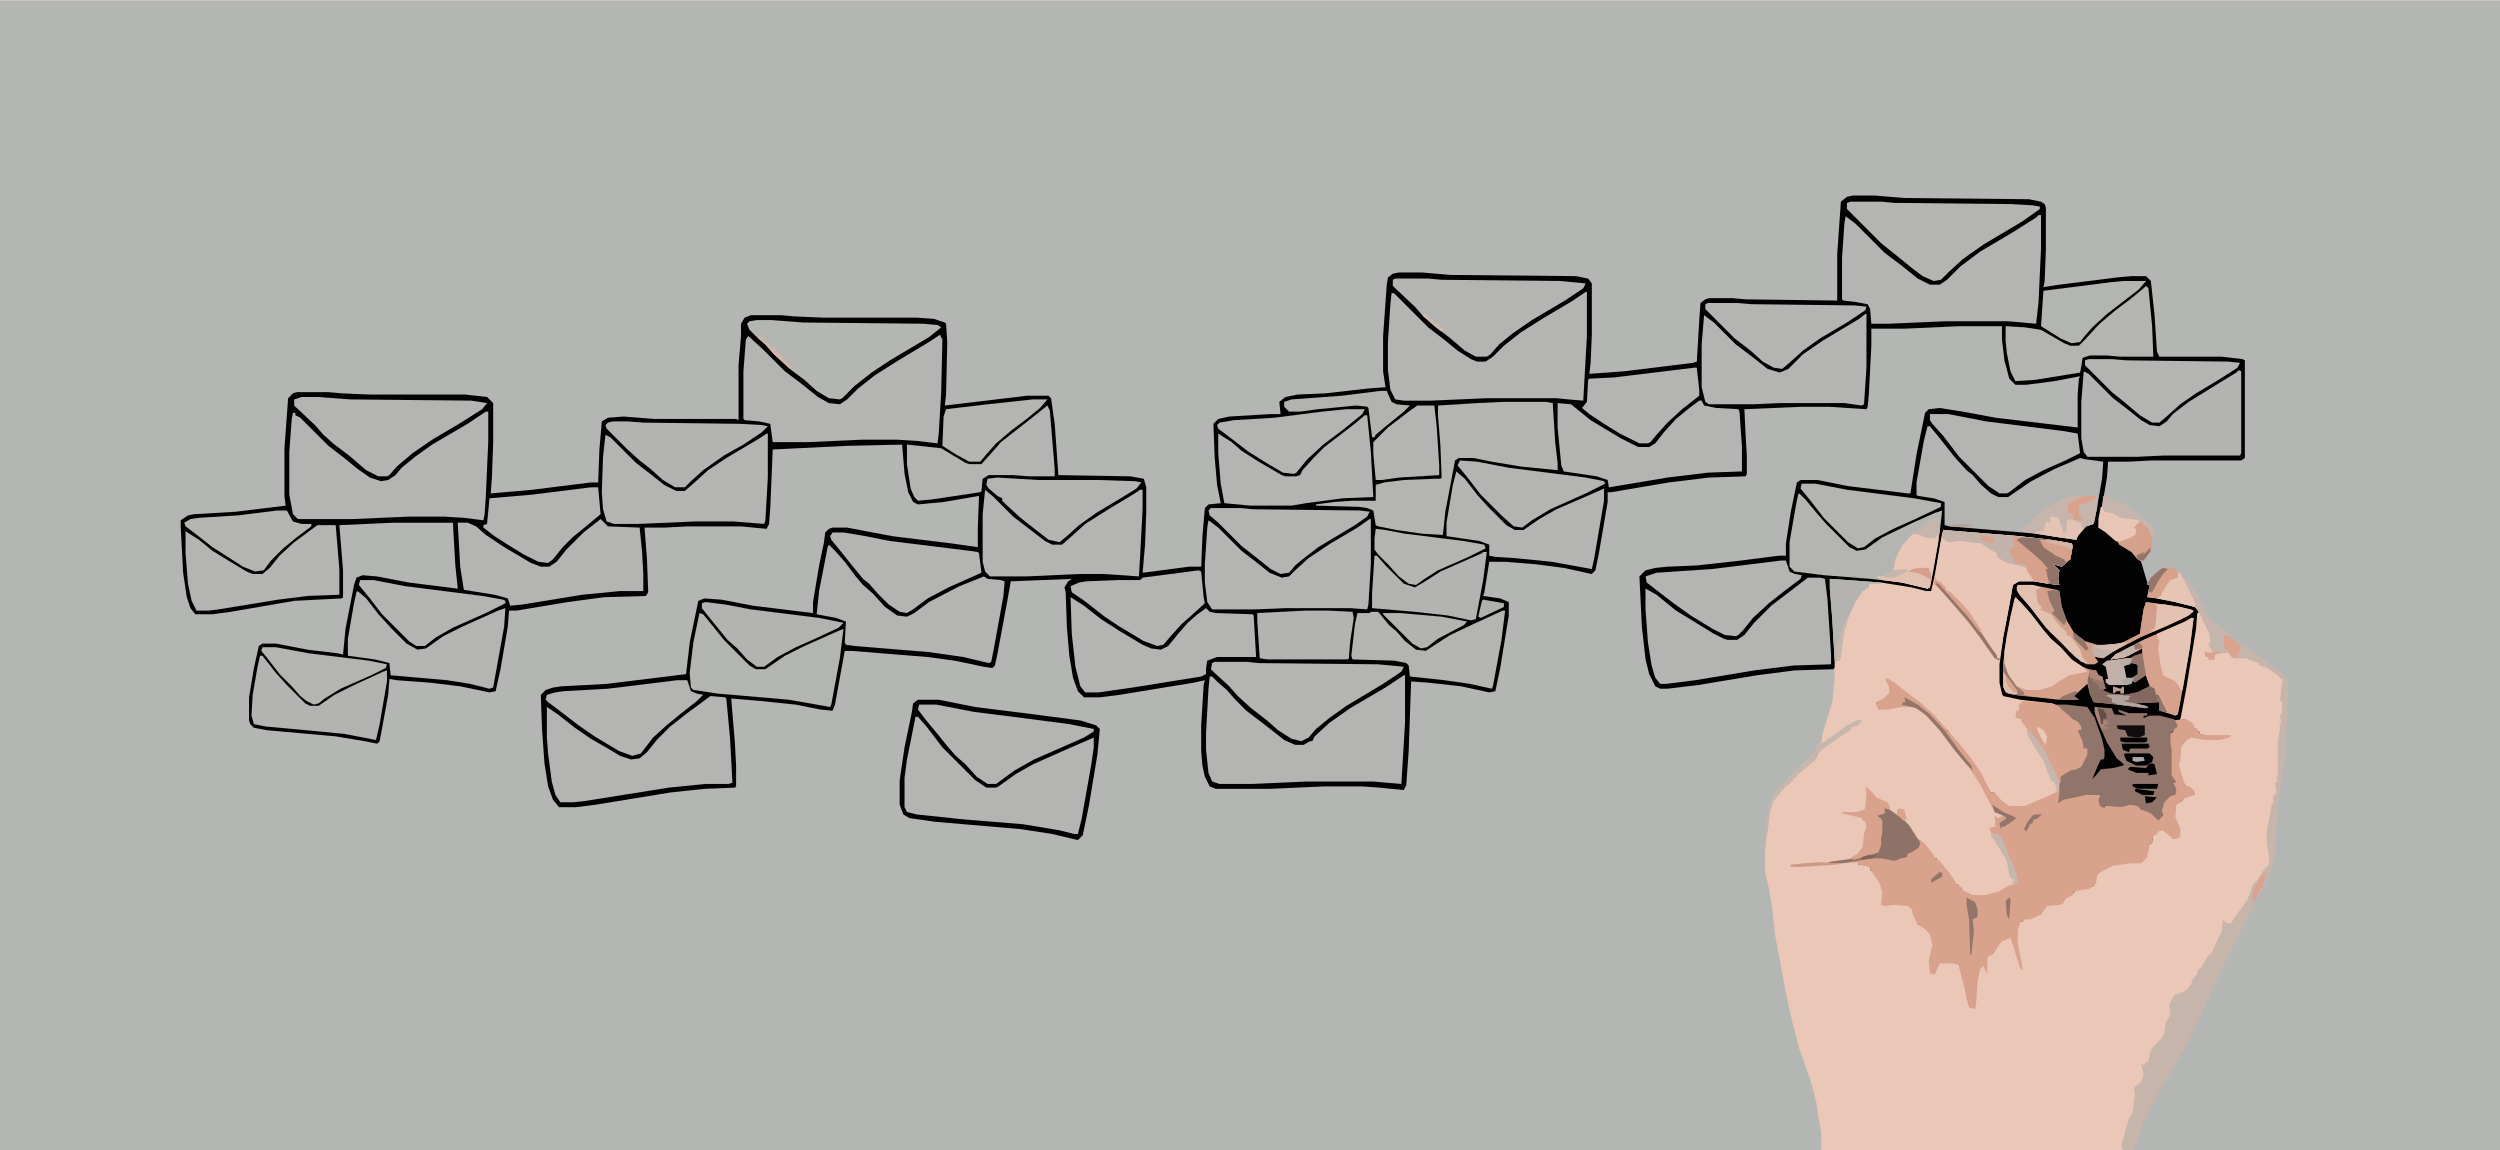 <?xml version="1.0" encoding="UTF-8"?>
<svg version="1.1" viewBox="0 0 2048 942" width="1280" height="589" xmlns="http://www.w3.org/2000/svg">
<path transform="translate(0)" d="m0 0h2048v942h-2048z" fill="#B4B6B3"/>
<path transform="translate(1518,160)" d="m0 0h18l24 2 102 1 10 2 3 2 1 3v34l-1 26-1 5 13-2 48-6 11-1h12l4 4 3 28 2 30 2 4h51l17 2 2 1v80l-3 2h-73l-19 1h-17l-1 13-7 41 4 2 8 6 8 7 9 6 6 7 5 17v2h2l-2 10 17 2 16 3 7 3 2 2-2 23-7 42-5 24-1 2 4-2 7 5 1 3 2 1v2h2v2l6 1h20l-2 2-8 2h-12l-11-2-5 3-3 5-1 11-1 4 4 13 1 3 5 2 3 3v3l-9 3-4 4h-2l-1 11 3 7 1 3v6l-3 2h-3l-8-7-4 1-2 3h-2l-1 7h-2l-2 11-5 5h-9l-14 2-10 5-3 3-1 7h-2v2l-4 2-12 2-1 3-6 3-2 4-2 1-11 1-5 7-9 4h-5l-1 2h-2l-1 4-1 2v12l3 15 1 7-2-2-8-25-7 3-4 5-3 5-5 3v14l-2-4-1-3-3 3-2 10-1 16-1 6-5-1-2-7-2-10-4-15v-3l-6-1h-10l-4 9-4-1-1-10 3-13-2-9-4-4-6-4-4-8-1-5-3-2-12-1-7 1-3-1 1-10-2-7-3-5-3-4v-2h-2v-3l-10-2v-2l-13 1h-11v-1l21-3 16-4 3-3 2-4v-7l1-9v-6l-5-1 2-2 6-1-1-5 5 2 11 8 5 5 7 11 5 3 8 10 1 3h2v2h2l8 10 5 7v2h2l3 3v2l5 2 4 2h10l12-3 6-4 8-3-1-7-12-31-6-2-3-3v-2l5-1-1-9 3 2 4-2-7-3-12-23-10-15-8-9-9-12-11-14-9-9-8-4h-10l-10 2h-8l-2-3v-3l6-3 5-5-1-6-2-3 1-3 15 11 13 10 10 9 21 24 9 11 9 13 8 16h3l6 7 6 4h13l9-4 12-5 6-3 1-12 11-7 6-1 5-10 1-5h-3l-2-4-2-5-1-6h3l-4-7-6-3-4-5-5-3v-2l-31-4-14-3-3-6-1-6v-18l6-36 4-18 1-8 3-3 3-1h12l21 4-2-7 2-5-4-2-1-3h6 3l4-4 2-12-24-4-44-4-35-3-2-1-3 21-5 26-2 4-7-1-26-5-33-3-13-1-4-1 3 33 2 38-2 3-32 1-31 4-48 8-25 3h-6l-4-2-5-10-3-12-3-27-2-41 5-5 8-2 10-1 24-1 36-4 31-4h6v-10l4-26 5-24 3-2h14l25 5 49 6h2l5-32 7-34 3-3 9-1 19 3 27 5 67 8v-27l1-13 1-2-21 4-23 3h-9l-5-5-4-15-2-17v-11h-35l-44 2h-28v14l-2 39-1 11-1 2-16-1-15-1h-22l-47 2 1 21 1 17v15l-1 2-30 1-33 4-47 8h-3v8l-7 41-3 15-3 3-23-5-23-3-25-2h-13l-4 25-1 3 14 2 7 3v11l-7 43-4 19-5 1-23-5-27-3-14-1-2 57-2 28-2 4-20-2-14-1h-31l-45 2h-44l-5-2-4-8-2-9-1-12v-21l2-33 1-4-9 2-61 10-16 2h-13l-5-5-4-11-3-18-2-23-1-29-1-4 3-5 3-2-50 2-3 17-8 43-2 9-2 2-7-1-24-5-22-3-62-5h-6l-8 44-2 5-10-1-20-4-29-3-24-2 3 36 1 19v17l-1 1-25 1-28 3-61 10-16 2h-14l-5-6-4-11-3-19-2-28-1-28 4-4 6-2 7-1 37-2 65-8 3-26 7-34 5-2 14 1 26 5 49 6v-9l5-30 4-19 1-8 3-3 3-1h12l37 7 49 6 21 3v-16l1-26-29 5-21 2-4-2-4-8-3-15-2-24-45 1-61 3-2 48-1 13-2 4-21-2h-44l-19 1h-16l2 26 1 27-2 3-34 1-30 4-42 7h-6l-1 13-6 35-4 18-5 1-24-5-25-3-27-2-6-1-1 13-7 38-2 2-10-2-24-4-56-5-11-2-3-3-1-3v-19l4-24 4-18 3-2h11l26 5 25 3 4 1 2-21 7-36 2-6 5-2 12 1 26 5 40 5-2-19-2-35h-49l-44 2 3 37v22l-1 1-39 2-52 9-15 2h-14l-4-5-3-9-3-20-2-38v-5l6-4 5-1 34-2 41-5-1-8v-39l3-41 4-4 3-1h26l11 1 23 1h78l18 2 5 5v32l-1 28-1 14 34-3 48-6h6l1-27 2-23 5-3 13-1 25 2h67l2 1v-45l2-24v-10l3-5 5-2h25l11 1 24 1h76l14 1 9 3 1 1 1 15-1 43-1 9 67-8h18l2 2 3 21 3 42 59 1 11 2 2 7v20l-1 27-2 23 38-5h10l1-25 2-23 3-3 10-1-3-15-2-23-1-27 4-4 9-2 34-2h8l-1-10 5-4 10-2 23-1 35-4 14-1-2-13v-29l3-42 1-6 4-3 5-1h19l23 2 103 1 10 2 3 4v42l-1 23-1 9 28-2 57-7 3-1 2-34 1-14 4-3 3-1h19l11 1 75 1v-38l3-43 5-4z" fill="#020203"/>
<path transform="translate(1592,434)" d="m0 0 62 5 26 3 17 3 1 2-2 11-7 6-7-2 5 5-1 7 1 5-9-1-12-2h-12l-5 3-3 17-5 26-3 22v15l2 9 1 2 14 3 26 3 5 2 3 3 6 5 3 3 4 2 3 4v3h-3l4 9 1 6h3v5l-5 10-4 2-5 1-8 5-1 12-12 6-7 3-9 4h-13l-9-7-3-3v-2h-3l-6-9-5-10-7-10-9-11-8-9v-2l-4-2-7-8-13-13-11-8-15-11 2 5 1 6-5 5-5 3h-2l2 6 18-3h10l8 4 12 12 20 26 9 11 9 15 9 17v2l7 2 1 2-6 2-1-1v7l-1 2-4-1 4 5 5 1 5 12 8 20 1 7-9 4-9 5-9 2h-10l-9-5v-2l-3-1v-2h-2l-10-14-3-3v-2h-2v-2h-2l-11-14-5-3-8-13-9-6-8-5v4l-6 2 4 4v10l-1 4v6l-2 6-11 4-19 4h13v2h6l4 2v3h2l4 6 3 5 2 7-1 8-1 2 11-1 11 1 5 5 1 5 2 6 4 2 5 3 3 5 1 8-3 12 1 10h3l3-8 1-1h10l6 2 5 18 3 15 1 2 4 1v-13l2-16 4-8 3 3v-8l3-3h3l2-5 6-7 6-2 3 7 6 18-3-12-1-7v-12l3-6h2l1-3 7-1 8-4 3-5 1-1 11-1 2-1 3-5 5-2 3-3 14-3v-2h2v-7l7-6 7-3 17-2h6l4-4 3-11h2l1-7 4-4 4-1 9 8 2-2h3l-1-8-2-2-2-6 1-8 1-3 5-2 1-3 5-2h4l-3-5-5-3-3-6-3-11 2-9v-6l1-2h2l1-3 5-3 11 2h12l8-2h-18l-6-2v-2h-2v-2l-3-1-2-4-6-3-3 1 5-26 8-49 1-13h2l1-3 3 10 5 10 1 5-2 4 4 7-4 1-4-2 1 4h2v2h5v-4l10-3 3 1 3 4h11l10 5v2l7 1 12 9 1 6-3 13h2v11l-1 2v8l-1 7-1 11v23h-2l1 5h-2l1 2v8h-2v7h-2l1 4-4 20 1 17 1 6-3 7-3 2-3 7-5 5-5 12-8 12-5 6-4 1-2-2-2 10-7 14-2 5h-2l-6 10h-2l-1 5-4 7-5 7-6 2-5 3-2 7 1 6-5 10-1 8-5 6h-2l-2 7-2 3-2 5-3 1v2l2 1h-3v2l1 5-3 6-5 5 1 6-2 13-4 7-3 9-1 7-1 8h-247v-14l-2-11-2-14-5-19-9-25-6-23-5-23-9-48-2-20-3-18-3-13v-18l3-31 3-9 12-14h2l1-3h2v-2l5-5 10-8h2l5-10 17-12 6-4h2v-2l3-2h3l1-3-7 2-22 16h-2l1-8 8-26 2-20v-13l-2-35-2-25v-8l42 3 25 4 12 3h4l3-13 6-34z" fill="#EAC7B7"/>
<path transform="translate(1545,555)" d="m0 0 7 4 10 8 12 9 10 9 21 24 9 11 9 13 8 16h3l6 7 6 4h13l9-4 12-5 6-3 1-5h1v9 4l5-3 7-1 10-2 11 1-1 6 1 3h4l5-1 8 1 9-2 7 3v2l5 1 5 3 5 4 1-3h2l-2-6 3-6 6-6h3l-1-5-1-4 2-1-4-5v-24l-1-5 1-6h2l1-4 2-2-3-4 8-1h3l6 4 1 3 2 1v2h2v2l6 1h20l-2 2-8 2h-12l-11-2-5 3-3 5-1 11-1 4 4 13 1 3 5 2 3 3v3l-9 3-4 4h-2l-1 11 3 7 1 3v6l-3 2h-3l-8-7-4 1-2 3h-2l-1 7h-2l-2 11-5 5h-9l-14 2-10 5-3 3-1 7h-2v2l-4 2-12 2-1 3-6 3-2 4-2 1-11 1-5 7-9 4h-5l-1 2h-2l-1 4-1 2v12l3 15 1 7-2-2-8-25-7 3-4 5-3 5-5 3v14l-2-4-1-3-3 3-2 10-1 16-1 6-5-1-2-7-2-10-4-15v-3l-6-1h-10l-4 9-4-1-1-10 3-13-2-9-4-4-6-4-4-8-1-5-3-2-12-1-7 1-3-1 1-10-2-7-3-5-3-4v-2h-2v-3l-10-2v-2l-13 1h-11v-1l21-3 16-4 3-3 2-4v-7l1-9v-6l-5-1 2-2 6-1-1-5 5 2 11 8 5 5 7 11 5 3 8 10 1 3h2v2h2l8 10 5 7v2h2l3 3v2l5 2 4 2h10l12-3 6-4 8-3-1-7-12-31-6-2-3-3v-2l5-1-1-9 3 2 4-2-7-3-12-23-10-15-8-9-9-12-11-14-9-9-8-4h-10l-10 2h-8l-2-3v-3l6-3 5-5-1-6-2-3z" fill="#D8A28C"/>
<path transform="translate(752,573)" d="m0 0h17l30 6 48 6 38 5 13 4 3 3-2 21-7 42-5 24-4 4-21-5-26-4-70-6-21-3-5-3-3-8v-20l4-27 6-29 1-7z" fill="#B4B5B2"/>
<path transform="translate(1299,239)" d="m0 0h1v36l-3 53-12-1-10-1h-57l-46 2h-22l-7-1-4-8-2-16v-23l2-31 1-9h2l28 28 13 10 11 9 11 7 5 2h7l6-4 9-9 14-11 19-12 22-13z" fill="#B4B5B2"/>
<path transform="translate(1150,553)" d="m0 0h1v39l-3 50-12-1-11-1h-54l-45 2h-27l-6-2-3-7-2-19v-14l2-36 1-10h2l5 5 7 6 7 8 9 9 17 13 14 11 9 4h7l5-3h2l2-4 12-11 17-12 29-17z" fill="#B4B5B2"/>
<path transform="translate(398,337)" d="m0 0h2v24l-2 45-1 15-1 5-16-2-16-1h-29l-46 2h-45l-4-4-3-16v-35l2-27 1-5h2v2l4 2 23 23 13 10 11 9 10 7 9 3 6-1 6-4 5-6 11-9 14-10 29-17 12-8z" fill="#B4B5B2"/>
<path transform="translate(1670,176)" d="m0 0h2v27l-2 44-2 18-11-1-12-1h-52l-46 2h-14l-1-12-2-4-11-2-9-1-1-1v-34l2-29 1-5 8 6 24 24 12 9 15 12 10 5h8l6-4 11-11 16-12 27-16 19-12z" fill="#B4B5B2"/>
<path transform="translate(770,274)" d="m0 0 2 4-1 44-2 33-1 8-17-2-16-1h-29l-44 2h-29l-2-15-9-2-12-1-1-1v-39l2-26 2-3 12 11 18 18 12 9 15 12 9 5 9 1 6-4 9-9 14-11 19-12 25-15z" fill="#B4B5B2"/>
<path transform="translate(582,570)" d="m0 0 12 1 1 1 3 32 2 37-3 1h-19l-30 3-69 11-9 1h-11l-4-6-3-11-3-23-1-13v-25l9 6 14 11 13 9 14 8 10 6 9 3 7-1 6-5 8-10 11-11 14-11z" fill="#B4B5B2"/>
<path transform="translate(1481,473)" d="m0 0h10l4 1 2 16 3 46v8l-31 1-32 4-48 8-24 3h-5l-4-5-3-10-3-19-2-27v-17l9 5 16 13 18 11 13 8 8 4 3 1h8l6-4 8-10 14-14 17-13z" fill="#B4B5B2"/>
<path transform="translate(1232,329)" d="m0 0h34l6 1 2 32 2 17v6l-30-3-24-4-15-3h-12l-3 2-8 42-2 19-17-1-21-3-15-3-2-1-2-12-5-2-7-1-35-1v-1l15-2 15-1h19v-13l7-2 16-2 25-1h5l1-1-1-26-2-25v-8l32-2z" fill="#B4B4B1"/>
<path transform="translate(752,573)" d="m0 0h17l30 6 48 6 38 5 13 4 3 3-2 21-7 42-5 24-4 4-21-5-26-4-70-6-21-3-5-3-3-8v-20l4-27 6-29 1-7zm-2 14-7 35-2 15v24l2 4 8 2 38 4 49 4 30 5 12 3h3l3-12 8-45 2-14v-8l-23 10-27 12-14 8-14 10-2 1h-8l-9-6-27-27-13-17-7-8z" fill="#B4B5B2"/>
<path transform="translate(679,446)" d="m0 0 5 5 8 9 9 12 6 7 8 7 10 11 10 7 8 1 6-3 12-9 25-13 20-8 3 2 11 1 3 1-1 12-8 44-2 10-2 1-21-5-28-4-61-5-7-1-1-2 1-17-8-3-16-3 2-19 7-36z" fill="#B4B5B2"/>
<path transform="translate(1579,349)" d="m0 0h2l9 11 11 14 10 11 5 4 7 8 8 7 6 3h8l19-13 19-10 21-9 4 1 15 2-1 14-6 34-1 3-6 2-7 8-1 3-14-2-19-3-71-6-4-1v-19l-9-3-13-2-1-1v-10l6-34z" fill="#B4B5B2"/>
<path transform="translate(1392,328)" d="m0 0h2l2 4 10 2 18 1 1 2 2 29v20l-28 1-33 4-48 8-1-6-9-3-27-4-2-5-3-31v-20l11 1 16 13 25 15 14 7h9l5-3 7-9 10-11 11-9z" fill="#B4B5B2"/>
<path transform="translate(492,425)" d="m0 0 6 6 26 1 2 20 1 18v14h-19l-31 3-49 8-10 1-2-6-11-3-25-4-3-19-2-36h8l7 3 8 7 15 10 22 13 8 3h7l6-4 8-10 14-14z" fill="#B4B5B2"/>
<path transform="translate(1122,425)" d="m0 0h1v37l-2 33-1 4-14-1h-53l-24 1h-36l-4-6-2-16v-15l2-30 1-6 8 6 19 19 13 10 10 8 10 4 6-1 5-5 11-10 18-12 22-13z" fill="#B4B5B2"/>
<path transform="translate(1528,257)" d="m0 0h1v44l-2 30-2 1-14-2h-53l-22 1h-36l-3-2-3-12v-35l2-24 8 6 18 18 12 9 14 11 10 3 7-3 12-12 16-11 30-18z" fill="#B4B5B2"/>
<path transform="translate(628,355)" d="m0 0h1v36l-2 35-1 3-25-2h-32l-46 2h-20l-6-2-3-10-1-14 1-29 2-18 4 2 21 21 13 10 10 8 10 5h7l8-7 11-10 15-10 27-16z" fill="#B4B5B2"/>
<path transform="translate(877,489)" d="m0 0 11 7 14 11 14 9 20 12 7 3 8 1 6-3 9-11 7-8 8-7 7-5 3 3 5 1 30 1 1 1 2 34h-32l-8 3-1 6v5l-4 2-56 9-28 4h-11l-4-5-4-16-3-27z" fill="#B4B5B2"/>
<path transform="translate(1651,489)" d="m0 0 5 5 8 9 10 13 6 7 8 7 9 10 9 6 5 2 6 1 2 4 3 1 3 10-3 1 7 3 12 1 10-2 10-5-5-14-1-6v-11l-14 7-12 2 4-4 23-12 34-15 5-3h2l-3 24-7 40-3 15-2 1-13-4v-7l-20 1 11 3-3 1-22-3-20-2-3-7-2-8-11 10 4 3h-17l-37-4-6-2-2-5v-19l3-23 6-29z" fill="#D6A18B"/>
<path transform="translate(1834,303)" d="m0 0 2 1v67l-1 2h-63l-21 1h-41l-3-4-2-11v-30l2-25 4 2 20 20 13 10 10 8 7 4 8 1 6-4 5-6 13-10 21-13 18-11z" fill="#B3B4B1"/>
<path transform="translate(1592,434)" d="m0 0 62 5 26 3 17 3 1 2-2 11-7 6-7-2 5 5-1 7 1 5-9-1-12-2h-12l-5 3-3 17-5 26-3 19-4-2-12-17-9-12-12-14-14-16-3-1 6-36z" fill="#E9C6B6"/>
<path transform="translate(807,401)" d="m0 0 7 6 16 16 26 20 6 3h8l8-7 11-10 19-12 20-12 6-4h2v16l-2 38-1 17-29-2h-20l-43 2h-30l-4-4-2-8v-39z" fill="#B4B5B2"/>
<path transform="translate(1684,577)" d="m0 0h9l17 2 6 9 6 17 2 9v6l-1 2h-2l-2 4-5 12 3-3 4-5 10-1 8-2 1-1-6-5-8-13-7-16-3-9v-4l14 1 2 5 10 1-6-3-1-2 9 3h15v2h-3v2l5-2h8l12 3 3 5-1 2-2 1-1 3h-2v9l1 5v21l4 6h-3l3 5-1 5-4 1-5 5-2 7 1 4-4 4-6-6-8-3-3-3-6-1-7 2-13-1-1 2-4-2-1-5 2-4h-12l-9 2-10 2-4 3 1-9v-13l11-7 6-1 5-10 1-5h-3l-2-4-2-5-1-6h3l-4-7-6-3-4-5-5-3v-2z" fill="#92756A"/>
<path transform="translate(1784,468)" d="m0 0 2 1v2l4 2 8 11 6 11 7 13 10 6 5 5 6 7 5 2 10 7 17 12 7 6 3 7v15l-2 44-6 40-1 12-1 27-2 10-3 8-9 19-3 1-1 6-27 54-16 35-11 23-14 25-9 15-8 16-3 7h-2l-2 9-5 13h-2l1 3h-9l-1-5 2-7 1-4 3-10 3-5 2-15-1-5 6-5 2-6-2-9 3 2v-2l3-2 2-9 4-5 5-5 2-4 1-8 4-7-1-8 4-8 6-2 4-2 4-5 1-4 3-3 2-5 2-1 6-11h2l6-13 3-6 1-10 3 3h4l2-4 6-8 5-7 5-13 5-5 3-6 3-3 2-1v-7l-2-12v-8l2-12 2-10v-2h2l-1-5 1-2h2l-1-10h2l-1-5h2l-1-3v-26l1-5 1-7-1-2h2l-1-7 1-1 1-11h-2l1-11 1-6-5-5-9-6-5-1v-2l-9-3-1-1h-12l-2-5-8 1-5 1v4h-5v-2h-2l-1-4 6 1v-2l-3-6h2l-1-8-8-17-4-5-16-4-15-3-1-2 4-1 3-6 5-7 6-1z" fill="#C7B5AC"/>
<path transform="translate(1516,165)" d="m0 0h25l11 1 96 1 17 1 6 1v2l-14 10-32 19-17 12-12 11-6 6-6 1-9-4-8-6-16-13-10-8-28-28v-5z" fill="#B4B5B1"/>
<path transform="translate(995,542)" d="m0 0h26l10 1 98 1 21 2-2 4-15 10-30 18-14 10-11 9-6 7-6 3-8-2-11-7-9-8-13-10-11-10-7-8-12-11-3-3 1-5z" fill="#B4B5B1"/>
<path transform="translate(1143,228)" d="m0 0h27l11 1 97 1 21 2-2 4-15 10-27 16-16 11-11 9-7 8-3 2h-9l-9-5-13-11-12-9-9-8-7-8-17-16-1-1v-5z" fill="#B4B5B2"/>
<path transform="translate(247,325)" d="m0 0h13l27 2 99 1 13 2-4 5-19 12-22 13-16 11-13 11-6 7-2 1h-7l-10-5-14-12-12-9-9-8-7-8-16-15-1-1v-5z" fill="#B4B5B2"/>
<path transform="translate(620,262)" d="m0 0h12l26 2 98 1 12 1 3 2-10 8-32 19-15 10-14 11-10 10-2 1-9-1-10-6-10-9-12-9-13-12-7-8-8-7-5-5-2-5 2-2z" fill="#B4B6B2"/>
<path transform="translate(260,430)" d="m0 0h15l3 36v21l-26 1-24 3-49 8-8 1h-10l-4-8-3-14-2-25v-18l11 7 11 9 13 8 15 9 5 2h8l6-5 8-10 12-11z" fill="#B4B5B2"/>
<path transform="translate(1118,340)" d="m0 0h2l3 30 2 37-25 1-30 4-12 2h-34l-21-2-3-16-2-25v-16l11 7 8 7 14 9 19 11 3 1h9l3-1 2-4 9-10 9-9 26-20z" fill="#B4B5B2"/>
<path transform="translate(573,502)" d="m0 0 3 1 9 11 8 10 21 21 5 3h8l16-11 16-8 27-12 5-2-3 24-7 38-1 2-11-2-23-4-58-5-20-3-2-2-1-12 3-25z" fill="#B3B5B1"/>
<path transform="translate(1474,404)" d="m0 0 5 5 10 12 7 8 19 19 6 3 7-1 14-10 25-12 18-8 6-2-2 18-5 30-3 15-2 1-21-5-26-3-38-3-24-3-4-4v-20l5-29 2-10z" fill="#B4B4B1"/>
<path transform="translate(293,484)" d="m0 0 7 6 10 13 11 12 12 12 9 5 7-1 14-10 16-8 29-13 6-2-1 15-9 50-3 1-16-4-19-3-46-4-1-10-12-3-22-3v-14l5-29 2-9z" fill="#B4B5B2"/>
<path transform="translate(1193,386)" d="m0 0 7 6 10 13 9 10 15 15 7 4h7l13-9 14-8 30-13 9-4v10l-8 47-2 9-33-6-30-3-16-1-5-1v-9l-8-3-27-4v-11l5-30z" fill="#B4B5B2"/>
<path transform="translate(1581,339)" d="m0 0h15l31 6 64 8 11 2 2 16-12 6-18 8-15 8-13 10-2 1h-6l-9-6-24-24-13-17-9-10-2-3z" fill="#B4B5B2"/>
<path transform="translate(682,436)" d="m0 0h9l18 3 20 4 65 8 7 1 1 1 2 16-27 12-17 9-12 9-5 3-6-1-9-6-9-9-7-8-5-4-9-11-8-10-9-11-1-3z" fill="#B4B5B2"/>
<path transform="translate(1459,459)" d="m0 0h4l3 9 4 2 6 1-1 3-12 9-14 11-13 12-8 10-4 4-2 1-9-1-10-5-18-11-14-10-13-10-9-7-1-5 9-3 45-3z" fill="#B4B5B2"/>
<path transform="translate(555,557)" d="m0 0h8l3 9 5 2 5 1-5 5-14 11-11 9-11 10-10 13-7 2-11-4-20-12-13-9-17-13-8-6-2-2 1-4 7-2 7-1 36-2z" fill="#B4B5B2"/>
<path transform="translate(1231,500)" d="m0 0h2l-3 24-7 38-1 2-18-4-21-3-28-3-1-9-2-2-10-2-34-1-1-3 3-26 2-9h10l1-1h6l9 11 6 5 7 8 9 7 8 1 6-4 14-9 19-9z" fill="#B4B5B1"/>
<path transform="translate(858,332)" d="m0 0 2 4 4 48v6h-21l-13-1h-20l-5 3-1 10-1 1-40 6-11 1-3-3-3-7-3-20v-16l28 3 20 12 3 1h10l9-10 7-8 28-22z" fill="#B4B5B2"/>
<path transform="translate(1758,234)" d="m0 0 2 2 3 31 1 25h-27l-11-1h-14l-6 2-1 7-1 5-37 6-16 1-4-8-3-15-1-10v-12l16 1 13 2 19 11 5 2h7l5-5 12-13 13-11 12-9 11-9z" fill="#B4B5B1"/>
<path transform="translate(982,467)" d="m0 0 2 1 2 21 1 5-11 10-8 7-9 10-6 7-5 1-11-4-20-12-12-8-18-14-9-6-1-5 7-3 6-1 26-1h18l2-2z" fill="#B4B5B2"/>
<path transform="translate(213,537)" d="m0 0h2l11 14 9 10 15 15 4 2h7l13-9 16-8 24-11 3-1v9l-6 35-3 13-26-5-31-3-33-3-10-2-2-7 1-17 4-23z" fill="#B3B4B1"/>
<path transform="translate(502,345)" d="m0 0h12l13 1 79 1 18 1 5 1-5 5-15 10-16 9-17 12-10 9-5 5h-8l-10-6-10-9-9-7-10-9-17-17-1-3 2-2z" fill="#B3B4B1"/>
<path transform="translate(992,416)" d="m0 0h24l11 1 87 1 8 1-2 4-10 7-30 18-13 10-6 5-5 6-7 1-8-4-10-8-14-11-19-19-7-6-1-4z" fill="#B4B5B2"/>
<path transform="translate(1399,248)" d="m0 0h24l12 1 84 1 10 1-1 3-15 10-22 13-14 10-10 9-7 6-7-1-9-5-10-9-13-10-24-24v-4z" fill="#B4B5B2"/>
<path transform="translate(1388,301)" d="m0 0h2l2 18v5l-14 11-12 11-9 10-5 6-2 1h-7l-16-8-13-8-12-8-6-5 4-5 1-18 1-1 20-1z" fill="#B4B5B2"/>
<path transform="translate(484,399)" d="m0 0h6l2 22-12 10-11 9-8 8-8 10-4 3-8-1-12-6-13-8-11-7-9-7v-2l3-1 2-21 35-3z" fill="#B4B5B2"/>
<path transform="translate(1711,294)" d="m0 0h19l12 1 83 1 10 1-2 4-14 9-20 12-13 9-10 9-7 6h-6l-10-6-13-11-10-8-22-22v-4z" fill="#B4B5B2"/>
<path transform="translate(817,391)" d="m0 0 33 2h49l31 1 5 1-4 5-13 8-20 12-14 10-10 9-6 5-9-2-9-7-14-11-12-11-3-3v-2l-4-2-7-6-2-3 1-5z" fill="#B4B5B2"/>
<path transform="translate(1103,335)" d="m0 0h15l-2 4-16 13-16 12-13 12-9 11-2 1-9-1-12-7-16-10-17-13-8-6-1-3 2-2 12-2 33-2 39-5z" fill="#B4B5B2"/>
<path transform="translate(295,475)" d="m0 0h11l26 5 63 8 17 3 2 1v2l-16 8-27 12-14 8-9 7h-7l-6-4-22-22-10-13-9-11z" fill="#B4B5B2"/>
<path transform="translate(1196,377)" d="m0 0 14 1 26 5 63 8 15 3 1 2-16 8-29 13-15 9-8 6-7-1-10-9-17-17-10-13-9-11z" fill="#B4B5B2"/>
<path transform="translate(1215,452)" d="m0 0h3l-3 23-6 32-4 1-19-4-27-3-35-3v-12l2-31h2l7 8 15 15 9 3 7-4 14-9 34-15z" fill="#B3B4B1"/>
<path transform="translate(578,493)" d="m0 0 16 2 21 4 56 7 20 4-4 4-17 8-18 8-15 8-11 8h-6l-8-6-8-9-8-7-13-16-8-10v-4z" fill="#B3B4B1"/>
<path transform="translate(1476,396)" d="m0 0h11l26 5 55 7 22 4v3l-21 10-18 8-15 8-9 7-5 1-8-5-20-20-10-13-9-11z" fill="#B4B5B1"/>
<path transform="translate(1070,500)" d="m0 0h18l20 1 1 5-3 20-1 13-1 1h-66l-6-1-2-30v-7z" fill="#B3B4B1"/>
<path transform="translate(227,418)" d="m0 0h8l5 9 7 2h8v2l-12 9-11 9-10 10-6 8-7 1-10-4-14-9-11-7-14-11-8-6-1-3 5-3 7-1 32-2z" fill="#B4B5B1"/>
<path transform="translate(752,573)" d="m0 0h17l30 6 48 6 38 5 13 4 3 3-2 21-7 42-5 24-4 4-21-5-26-4-70-6-21-3-5-3-3-8v-20l4-27 6-29 1-7zm1 4-1 4 6 8 10 12 8 10 7 8 8 7 9 10 9 6h7l15-11 16-9 41-18 8-5v-2l-20-4-46-6-32-4-31-6zm-3 10-7 35-2 15v24l2 4 8 2 38 4 49 4 30 5 12 3h3l3-12 8-45 2-14v-8l-23 10-27 12-14 8-14 10-2 1h-8l-9-6-27-27-13-17-7-8z" fill="#020203"/>
<path transform="translate(1651,489)" d="m0 0 5 5 8 9 10 13 6 7 8 7 9 10 9 6 4 4-15 3-10 6-4 3-10 3h-11l-10-4-8-13v-15l5-28z" fill="#E8C6B6"/>
<path transform="translate(1161,332)" d="m0 0h14l2 18 2 31v8l-33 2-14 2h-5l-2-22v-9l12-12 17-13z" fill="#B4B5B2"/>
<path transform="translate(846,327)" d="m0 0h12l-6 7-11 9-12 9-13 11-8 9-5 6h-9l-11-6-11-7 1-24 2-6 34-4z" fill="#B4B5B1"/>
<path transform="translate(1739,230)" d="m0 0h19l-6 7-26 20-12 11-7 8-3 4-7 1-9-4-16-10 2-29 55-7z" fill="#B3B5B1"/>
<path transform="translate(215,530)" d="m0 0h11l27 5 49 6 15 3-1 3-12 6-25 11-13 8-5 4-4 1-6-3-5-4-7-8-10-10-10-13-5-6z" fill="#B4B5B1"/>
<path transform="translate(1653,479)" d="m0 0h12l20 4 2 1 2 13 4 11 6 10 9 7 10 3h10l12-2 13-7 3-20 2-6 28 4 11 3-4 4-19 9-21 9-23 12-7 5-7-1 3 4-3 2h-7l-9-6-24-24-12-16-9-10-3-5z" fill="#D29F8A"/>
<path transform="translate(1127,433)" d="m0 0 8 1 16 3 48 6 17 3 1 3-14 7-25 11-11 7-7 5-6-1-8-6-9-10-8-8-3-4v-9z" fill="#B4B5B1"/>
<path transform="translate(1656,574)" d="m0 0 25 2 5 2 3 3 6 5 3 3 4 2 3 4v3h-3l4 9 1 6h3v5l-5 10-4 2-5 1-8 5v5l-2 1-5-13-8-16v-2h-2l-8-11-7-9v-2l-4-1-1-2 1-4h2v-6h2z" fill="#D8A28C"/>
<path transform="translate(1592,434)" d="m0 0 62 5 26 3 17 3 1 2-2 11-7 6-7-2 5 5-1 7 1 5-9-1-12-2-2-4-3-4-1-3-6-2-10-2-5-3-3-2v-3l-4-2-9-6-17-2-10 1-5-3z" fill="#C4B3AA"/>
<path transform="translate(1698,406)" d="m0 0h19l1 1v8l-3 14-6 2-7 8-1 3-14-2-32-5 1-3 5-3h2l2-4 9-8 16-9z" fill="#C6B5AC"/>
<path transform="translate(1131,320)" d="m0 0h5l4 9 4 2 11 1-5 5-16 13-7 6-1 2h-2l-3-24-1-1-9-1-31 3-15 2h-9l-4-4v-4l6-2 41-3z" fill="#B2B2AE"/>
<path transform="translate(1587,432)" d="m0 0h1v11l-7 38-2 1-21-5-15-2-5-2v-1h14l9-4 1-1h-11l2-10 5-10 8-9 4-2v2l4-1 2 2 9 1z" fill="#E9C6B6"/>
<path transform="translate(1795,506)" d="m0 0h2l-3 24-6 35-3 2-3-9-6-2-5-3-3-15-1-12v-3-4l23-10z" fill="#E7C5B5"/>
<path transform="translate(1765,520)" d="m0 0 3 1-1 2 2 1-1 7 2 14 2 8 10 5 3 4 2 4-1 9-2 10-2 1-7-3-6-9-1-5h-2l-3-6-3-5-4-10-1-6v-11l-14 7-12 2 4-4 23-12z" fill="#D7A28D"/>
<path transform="translate(1784,468)" d="m0 0 2 1v2l4 2 8 11 6 11 7 13 10 6 5 5 6 7 4 4-4 9-4-1-1-4-8 1-5 1v4h-5v-2h-2l-1-4 6 1v-2l-3-6h2l-1-8-8-17-4-5-16-4-15-3-1-2 4-1 3-6 5-7 6-1z" fill="#C6B5AD"/>
<path transform="translate(1834,527)" d="m0 0 4 2 15 10 12 9 6 5 3 7v15l-2 44-6 40-1 12-1 27-2 10-3 8-9 19-3 1-1 2-1-4 1-6 3-4 2-6 4-6 2-2 2-1v-7l-2-12v-8l2-12 2-10v-2h2l-1-5 1-2h2l-1-10h2l-1-5h2l-1-3v-26l1-5 1-7-1-2h2l-1-7 1-1 1-11h-2l1-11 1-6-5-5-9-6-5-1v-2l-9-3-1-1h-9l3-10z" fill="#C7B5AC"/>
<path transform="translate(1133,502)" d="m0 0h14l34 3 21 4-3 3-21 11-9 7-5 1-7-4-24-24z" fill="#B3B4B0"/>
<path transform="translate(1543,661)" d="m0 0 5 2 11 8 5 5 7 11 2 3-1 4-6 4-3 1-1 3-5 1-5 2-11-2h-7l-25 4h-11v-1l21-3 16-4 3-3 2-4v-7l1-9v-6l-5-1 2-2 6-1z" fill="#8F7267"/>
<path transform="translate(1499,474)" d="m0 0 42 3v1h-10v3l-5 3-6 9-6 13-3 9-3 23-1 3-4 1-2-35-2-25z" fill="#B4B3B0"/>
<path transform="translate(1758,493)" d="m0 0 28 4 11 3-4 4-19 9-21 9-23 12-7 5-5-1-3-1-1-4v-4l23-2 16-8 3-20z" fill="#D09E8A"/>
<path transform="translate(1656,440)" d="m0 0 17 1 24 4 1 2-2 11-7 6-7-2 5 5-1 7 1 5-9-1-2-6v-6-2l-9-9-14-11-3-3z" fill="#917368"/>
<path transform="translate(1528,644)" d="m0 0 6 5 3 4 9 4 2 3v3l-4-1v4l-6 2 4 4v10l-1 4v6l-2 6-11 4-9 2-4-1 7-4 4-6 1-10 2-6-1-4-2-1-1-2-16-4v-1h12l6-2 1-1 1-13z" fill="#D8A28C"/>
<path transform="translate(1712,549)" d="m0 0h5l2 4 3 1 3 10-3 1 7 3 12 1 10-2 10-5 4 2 1 5h2l7 14-6-1v-7l-20 1 11 3-3 1-22-3-20-2-3-7-2-11 2-7z" fill="#856A60"/>
<path transform="translate(1653,479)" d="m0 0h12l7 2-4 2 1 10 4 5-2 1 9 4 6 8 7 7v2l3 1 8 11 2 6 4 5-5-1-10-9-7-8-8-7-7-8-10-13-10-12-1-4z" fill="#E3C1B1"/>
<path transform="translate(1721,415)" d="m0 0h2l1 4 9 1 4 3 17 2-2 4-3 3 2 5-5 4-9 3-4-1-8-7-6-4v-7z" fill="#E8C5B5"/>
<path transform="translate(1649,439)" d="m0 0 7 1-4 2 13 11 8 7 5 6h-2l2 9 2 2-14-1-2-4-3-4-2-6-8-1-4-9v-4h4l-1-4z" fill="#D7A18C"/>
<path transform="translate(1752,428)" d="m0 0h4v2l4 1 3 6v11l-4 8-4 4-4-2-5-6-10-6-1-2 11-4 4-3v-4l-2-1z" fill="#D6A18B"/>
<path transform="translate(1706,406)" d="m0 0h11l1 1v8l-3 14-6 2-3 2-2-4-7-4 2-4-5-1v-6l2-2 4-3z" fill="#C7B4AB"/>
<path transform="translate(1784,468)" d="m0 0 3 3 12 24-1 2-16-4-15-3-1-2 4-1 3-6 5-7 6-1z" fill="#E7C5B5"/>
<path transform="translate(1765,495)" d="m0 0h9l21 4 2 2-10 6-23 10-3-1 4-1 1-5 1-14z" fill="#E4C2B2"/>
<path transform="translate(1680,423)" d="m0 0 6 1 4 10v2h3v-8l1-2 4-1 7 4 1 5-4 5-1 3-14-2-19-3-1-2h7l2-8 4 1-1-4z" fill="#E5C3B4"/>
<path transform="translate(1524,589)" d="m0 0 1 2-3 3-6 2v2l-11 7-14 10-3 6-5 5-10 8-2 3h-2v2l-8 7-8 10-3 9-2 18h-1v-12l2-12 6-12 31-31 5-10 1 3 13-9 8-6 8-4z" fill="#C7B6AD"/>
<path transform="translate(1723,406)" d="m0 0 10 3 12 6v2l5 2 3 4 5 2v2l4 2 3 10-2 1-4-9-3-1v-2l-4-1 1-1-16-2-7-4-6-1-2-4z" fill="#C6B5AC"/>
<path transform="translate(1742,539)" d="m0 0h5l-2 5-4 1 2 10h5l-2 5-4 1h-14l-3-2v-3h2l-2-10-3-2 4-3z" fill="#C2B1A8"/>
<path transform="translate(1572,465)" d="m0 0h8l2 5-1 11-2 1-21-5-15-2-5-2v-1h14l9-4z" fill="#E3C1B2"/>
<path transform="translate(1772,465)" d="m0 0h9l3 3v5l-6 2-5 7-3 6-3 2-8-1 2-10-2-1 3-5 8-7z" fill="#D7A28C"/>
<path transform="translate(1761,562)" d="m0 0 4 2 1 5h2l7 14-6-1v-7l-27 1-4-2 1-1h5v-2l-3-2 10-2z" fill="#82685F"/>
<path transform="translate(1754,535)" d="m0 0h1l3 18-9 6-4-2v-1l-3-1-2-10 5-2v-4l3-2z" fill="#93766B"/>
<path transform="translate(1671,442)" d="m0 0h9l17 3 1 2-2 11-4 2-1-2-7-3-10-7z" fill="#D6A28D"/>
<path transform="translate(1585,424)" d="m0 0 4 2v10l-4 5-9-1-3-2-4-1h-3l8-6 4-1 1-4z" fill="#C6B5AC"/>
<path transform="translate(1661,597)" d="m0 0 4 4 6 8v2h2l8 16 5 11 1 10h-3l1-2-2-5-3-2-6-16-6-9-7-12-1-4z" fill="#C7B6AD"/>
<path transform="translate(1631,681)" d="m0 0 3 2 5 1 5 12 8 20 1 7-5 2 2-5h-2l-2-3-2-12-8-13-5-8z" fill="#C7B6AD"/>
<path transform="translate(1682,483)" d="m0 0 5 1 2 13 4 11-2 4-10-10 2-2-4-8-2-8z" fill="#93756A"/>
<path transform="translate(1741,617)" d="m0 0h20l3 3-1 4-5 3h-8l-8-4-2-5z" fill="#020203"/>
<path transform="translate(1706,406)" d="m0 0h11l-1 3-10 4h-3v9l4 2-2 2h-7v-3l1-2-5-1v-6l2-2 4-3z" fill="#D8A28C"/>
<path transform="translate(1560,571)" d="m0 0 11 6 10 8 12 13 13 18 9 11 1 4-5-5-10-12-12-16-11-12-8-6-12-3 1-2h2z" fill="#93756A"/>
<path transform="translate(1586,477)" d="m0 0 4 2 12 13 11 13 10 13 8 12 5 7v2h2v2l-4-2-12-17-9-12-12-14-7-8-8-9z" fill="#93756A"/>
<path transform="translate(1215,491)" d="m0 0 17 3v3l-19 9-2-1 3-13z" fill="#B2B0AC"/>
<path transform="translate(1611,735)" d="m0 0 7 4 2 6v6l-4 2 1 9-2 20h-1l-1-29-2-12z" fill="#93756A"/>
<path transform="translate(1740,526)" d="m0 0 2 1-16 10-3 2-5-1-3-1-1-4v-4l23-2z" fill="#C3B2A9"/>
<path transform="translate(1734,594)" d="m0 0h23v8l-5 2-9-1-2-5-6-1z" fill="#0F0D0D"/>
<path transform="translate(1822,520)" d="m0 0 5 1 9 8-4 10-4-1-3-5-3-2z" fill="#D9A38D"/>
<path transform="translate(1585,471)" d="m0 0 1 4 4 2 4 4v2l4 2 8 8 7 8 10 15-1 2-10-13-8-9-7-8-9-10-2-1v2h-2z" fill="#D7A18C"/>
<path transform="translate(1726,569)" d="m0 0h9l11 1-2 1v2l-5 1 19 4 2 2-25-3-5-2v-3l-4-2z" fill="#B2A59E"/>
<path transform="translate(1772,465)" d="m0 0 4 1-4 4-4 6-5 9h-3l1-6-2-1 3-5 8-7z" fill="#93756A"/>
<path transform="translate(1763,625)" d="m0 0 2 1 2 8-7 1v-2h-10l-7-3 2-2 13 1 2-3z" fill="#020203"/>
<path transform="translate(1745,543)" d="m0 0 5 1 1 1v7l-6 4-3-1-2-10z" fill="#020203"/>
<path transform="translate(1641,550)" d="m0 0 3 3 6 9 3 4v2h-8l-3-3-1-3z" fill="#E1BDAC"/>
<path transform="translate(1712,549)" d="m0 0h5l2 4 3 1 3 10h-5l-2-4-4-2v-3h-2z" fill="#98786C"/>
<path transform="translate(1746,529)" d="m0 0 3 1 3 2-8 5-6 2-9 1 4-4z" fill="#C3B2A9"/>
<path transform="translate(1512,506)" d="m0 0 1 3-3 12-2 17-1 3h-3v-12l3-7 4-14z" fill="#C7B6AD"/>
<path transform="translate(1855,715)" d="m0 0h2l-3 9-7 14-2-1 1-9 3-4 2-6z" fill="#D9A38D"/>
<path transform="translate(1738,609)" d="m0 0h22l1 3-2 1h-14l-1 3-5-2z" fill="#020203"/>
<path transform="translate(1632,659)" d="m0 0 9 6 7 3 4 2-10 7h-2l-1 2-1-5 6-4-3-2-7-3z" fill="#93756A"/>
<path transform="translate(1572,465)" d="m0 0h8l2 5v6l-1-2-4-2-7-3-7-1 4-2z" fill="#D5A08B"/>
<path transform="translate(621,275)" d="m0 0 8 6 11 10 7 8 3 4-4-2-12-11-7-8-6-5z" fill="#D5B5A7"/>
<path transform="translate(1490,706)" d="m0 0 16 1v1l-31 2h-8v-2z" fill="#CD9B87"/>
<path transform="translate(1562,466)" d="m0 0 2 1-12 6h-7l-3-2 9-4z" fill="#C7B5AC"/>
<path transform="translate(1737,604)" d="m0 0h22v3l-2 1h-16l-4-1z" fill="#020203"/>
<path transform="translate(1740,526)" d="m0 0 2 1-10 6-13-2-4-2 22-2z" fill="#D5BBAF"/>
<path transform="translate(1641,543)" d="m0 0h1l3 9 7 10 6 5v2l4 1-13-1 4-1-12-18z" fill="#9A7A6D"/>
<path transform="translate(1747,642)" d="m0 0h21l-1 4h-16l-4-2z" fill="#020203"/>
<path transform="translate(1718,580)" d="m0 0 5 1 3 5-1 3h-2v4h-2l-3-9z" fill="#644F48"/>
<path transform="translate(1716,579)" d="m0 0h2l3 11v3h2v-4l3 1 1 3h-3v2l4 1-3 1-2-1-1 2-4-9-2-6z" fill="#AA8475"/>
<path transform="translate(1698,518)" d="m0 0 9 6 4 7-2 2-10-10z" fill="#93756A"/>
<path transform="translate(1754,424)" d="m0 0 4 1v2l4 2 3 10-2 1-4-9-3-1v-2l-4-1z" fill="#C7B6AD"/>
<path transform="translate(1676,442)" d="m0 0 10 1 11 2 1 2-1 3-4-2-16-4z" fill="#D3B4A6"/>
<path transform="translate(1700,566)" d="m0 0 2 1-3 3 4 3h-17l4-3z" fill="#93756A"/>
<path transform="translate(1667,667)" d="m0 0h6l-5 4h-2l-1 3-2 1-3 6-2-2 3-6 4-5z" fill="#93756A"/>
<path transform="translate(1712,549)" d="m0 0h5l2 4 3 1 1 4-11-3z" fill="#B28979"/>
<path transform="translate(1761,448)" d="m0 0 1 3-6 8h-4l-2-4 6-3v2l4-4z" fill="#93756A"/>
<path transform="translate(1742,539)" d="m0 0h5l-2 5-7 2-2-4 1-2z" fill="#B9ACA4"/>
<path transform="translate(1556,662)" d="m0 0 4 1 2 8-3 1-5-5v-4z" fill="#D9A38D"/>
<path transform="translate(1669,595)" d="m0 0 5 3 3 5-1 7-3-4-4-8z" fill="#EBC8B8"/>
<path transform="translate(1643,553)" d="m0 0 4 5 6 8-3 1-5-5-2-5z" fill="#D9A38D"/>
<path transform="translate(1166,256)" d="m0 0 7 6 10 8-3 1-10-9-4-3z" fill="#D4B8AB"/>
<path transform="translate(1749,646)" d="m0 0 16 2-1 3h-9l-6-3z" fill="#020203"/>
<path transform="translate(1816,533)" d="m0 0h2v2l-4 1v4h-5v-2h-2l-1-4 6 1z" fill="#D9A38D"/>
<path transform="translate(1767,569)" d="m0 0 2 2 6 12-6-1v-7l-2-1z" fill="#93756A"/>
<path transform="translate(1623,439)" d="m0 0h8l3 4-3 2-8-3z" fill="#D9A38D"/>
<path transform="translate(1589,714)" d="m0 0 2 1v3l-9 5v-3z" fill="#93756A"/>
<path transform="translate(1757,652)" d="m0 0 10 1-4 4-5 1z" fill="#060506"/>
<path transform="translate(1747,620)" d="m0 0h9l1 3-7 1-3-1z" fill="#ADA7A2"/>
<path transform="translate(1742,555)" d="m0 0h6l-2 5-7 1v-4z" fill="#AEA9A4"/>
<path transform="translate(1646,735)" d="m0 0 1 2-1 16-2-4-1-11z" fill="#93756A"/>
<path transform="translate(1731,562)" d="m0 0 6 2 2-2 1 1v5h-3v-2h-3l-2 2-1-1z" fill="#B79E93"/>
<path transform="translate(1604,429)" d="m0 0h7l4 1v2l-18-1v-1z" fill="#B6A39A"/>
<path transform="translate(1735,535)" d="m0 0 7 1-1 2-12 2 4-4z" fill="#CEB5A9"/>
<path transform="translate(1531,700)" d="m0 0h7l-4 3-10 1 1-2z" fill="#7F655B"/>
<path transform="translate(1752,526)" d="m0 0 3 3v2l-6 1-1-4z" fill="#97796D"/>
</svg>
